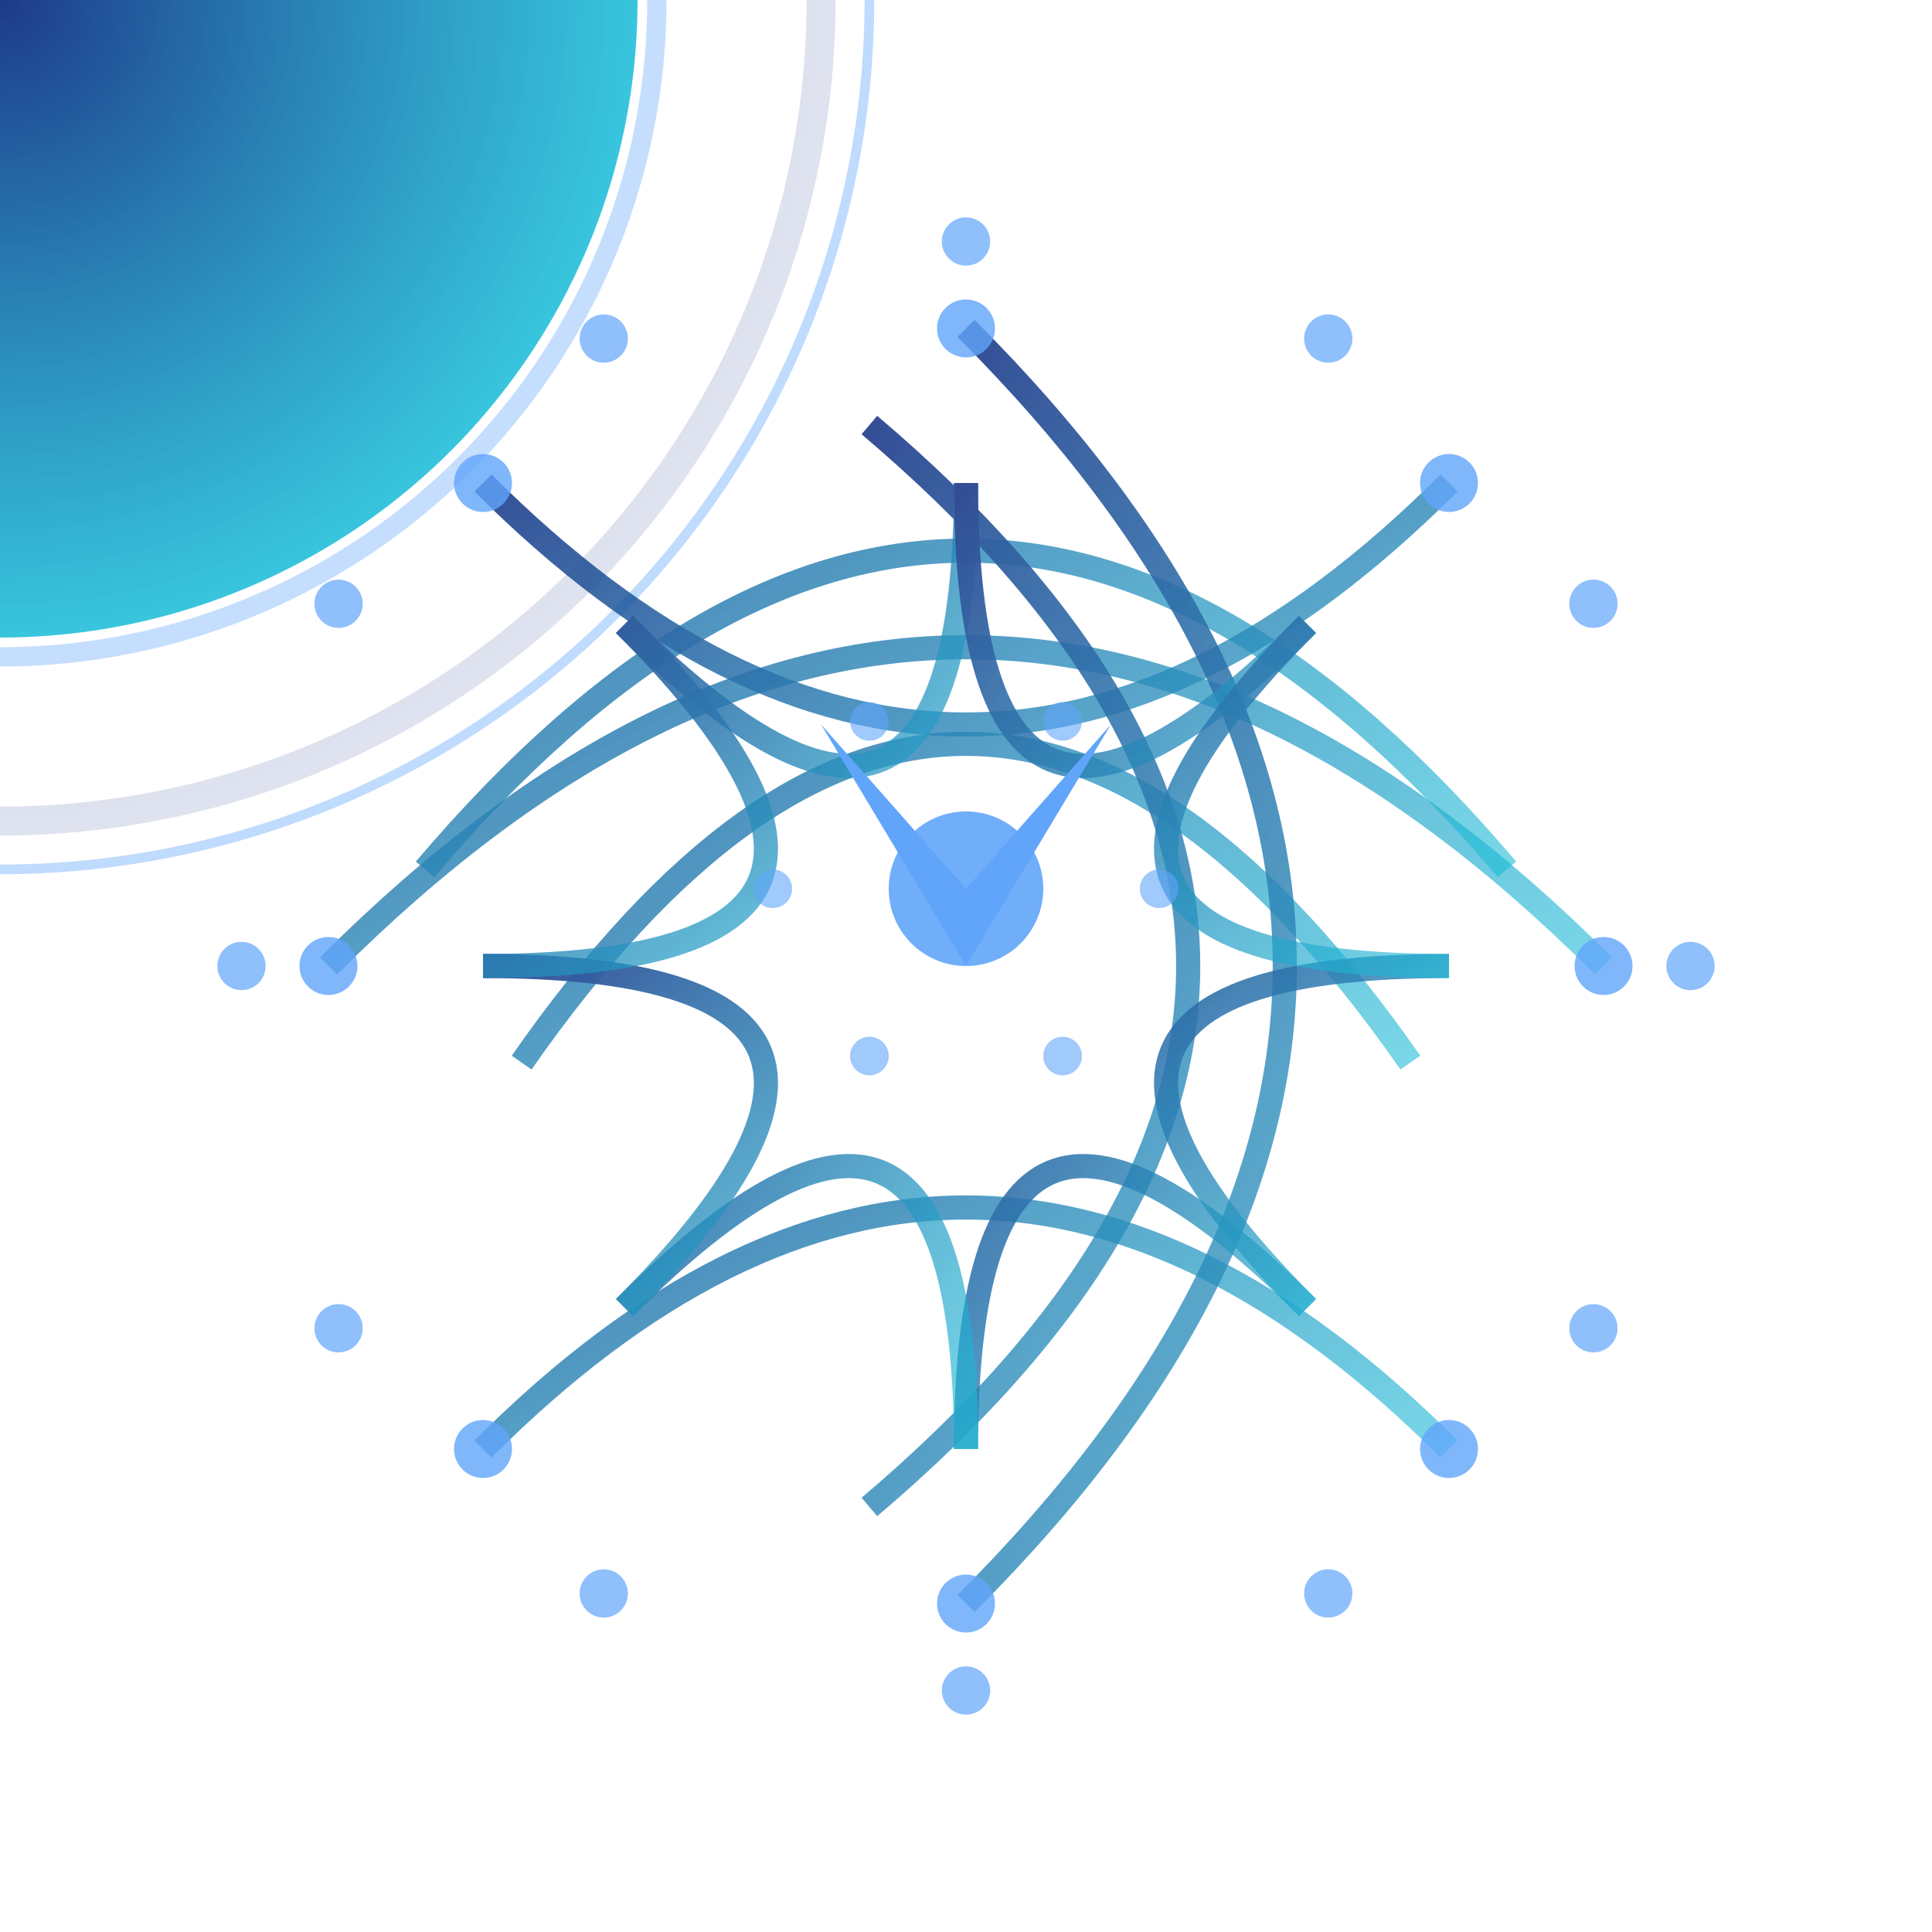 <svg baseProfile="full" height="200" version="1.1" viewBox="0 0 200 200" width="200" xmlns="http://www.w3.org/2000/svg" xmlns:ev="http://www.w3.org/2001/xml-events" xmlns:xlink="http://www.w3.org/1999/xlink"><title>Logo Arkalia-LUNA - Variante techno-mystique avancée</title><defs><radialGradient cx="50%" cy="50%" id="advancedMoonGradient-serenity" r="50%"><stop offset="0%" stop-color="#1e3a8a" stop-opacity="1.0" /><stop offset="100%" stop-color="#06b6d4" stop-opacity="0.8" /></radialGradient><radialGradient cx="50%" cy="50%" id="borderGradient-serenity" r="50%"><stop offset="0%" stop-color="#60a5fa" stop-opacity="0.8" /><stop offset="100%" stop-color="#1e3a8a" stop-opacity="0.2" /></radialGradient><filter id="mainGlow-serenity"><feGaussianBlur in="SourceGraphic" stdDeviation="2.8" /><feMerge><feMergeNode in="SourceGraphic" /><feMergeNode /><feMergeNode /></feMerge></filter><filter id="detailGlow-serenity"><feGaussianBlur in="SourceGraphic" stdDeviation="1.5" /></filter><filter id="turbulence-serenity"><feTurbulence baseFrequency="0.02" numOctaves="3" seed="1" stitchTiles="stitch" type="fractalNoise" /><feDisplacementMap in="SourceGraphic" in2="SourceGraphic" scale="8" /></filter><mask id="depthMask-serenity"><circle cx="0" cy="0" fill="white" r="45%" /></mask><linearGradient id="neuralGradient-serenity" x1="0%" x2="100%" y1="0%" y2="100%"><stop offset="0%" stop-color="#1e3a8a" stop-opacity="1.0" /><stop offset="100%" stop-color="#06b6d4" stop-opacity="0.6" /></linearGradient></defs><circle cx="0" cy="0" fill="none" filter="url(#mainGlow-serenity)" opacity="0.7" r="85" stroke="url(#borderGradient-serenity)" stroke-width="3"><animate attributeName="opacity" dur="4.0s" repeatCount="indefinite" values="0.7;0.21;0.7" /></circle><circle cx="0" cy="0" fill="none" filter="url(#detailGlow-serenity)" opacity="0.4" r="90" stroke="#60a5fa" stroke-width="1"><animate attributeName="r" dur="3.0s" repeatCount="indefinite" values="90;100;90" /></circle><circle cx="0" cy="0" fill="url(#advancedMoonGradient-serenity)" filter="url(#mainGlow-serenity)" r="66"><animate attributeName="r" dur="2.5s" repeatCount="indefinite" values="66;71.28;66" /></circle><circle cx="0" cy="0" fill="none" filter="url(#detailGlow-serenity)" opacity="0.6" r="68" stroke="#60a5fa" stroke-width="2" /><g fill="none" filter="url(#detailGlow-serenity)" opacity="0.9" stroke="url(#neuralGradient-serenity)" stroke-width="2.5"><path d="M34 100 Q100 34 166 100"><animate attributeName="stroke-dashoffset" begin="0.0s" dur="5.0s" repeatCount="indefinite" values="0;-200;0" /><animate attributeName="opacity" begin="0.0s" dur="4.0s" repeatCount="indefinite" values="0.9;0.4;0.9" /></path><path d="M44 90 Q100 24 156 90"><animate attributeName="stroke-dashoffset" begin="0.3s" dur="5.0s" repeatCount="indefinite" values="0;-200;0" /><animate attributeName="opacity" begin="0.2s" dur="4.0s" repeatCount="indefinite" values="0.9;0.4;0.9" /></path><path d="M54 110 Q100 44 146 110"><animate attributeName="stroke-dashoffset" begin="0.6s" dur="5.0s" repeatCount="indefinite" values="0;-200;0" /><animate attributeName="opacity" begin="0.4s" dur="4.0s" repeatCount="indefinite" values="0.9;0.4;0.9" /></path><path d="M50 50 Q100 100 150 50"><animate attributeName="stroke-dashoffset" begin="0.9s" dur="5.0s" repeatCount="indefinite" values="0;-200;0" /><animate attributeName="opacity" begin="0.6s" dur="4.0s" repeatCount="indefinite" values="0.9;0.4;0.9" /></path><path d="M50 150 Q100 100 150 150"><animate attributeName="stroke-dashoffset" begin="1.2s" dur="5.0s" repeatCount="indefinite" values="0;-200;0" /><animate attributeName="opacity" begin="0.8s" dur="4.0s" repeatCount="indefinite" values="0.9;0.4;0.9" /></path><path d="M100 34 Q166 100 100 166"><animate attributeName="stroke-dashoffset" begin="1.5s" dur="5.0s" repeatCount="indefinite" values="0;-200;0" /><animate attributeName="opacity" begin="1.0s" dur="4.0s" repeatCount="indefinite" values="0.9;0.4;0.9" /></path><path d="M90 44 Q156 100 90 156"><animate attributeName="stroke-dashoffset" begin="1.8s" dur="5.0s" repeatCount="indefinite" values="0;-200;0" /><animate attributeName="opacity" begin="1.2s" dur="4.0s" repeatCount="indefinite" values="0.9;0.4;0.9" /></path><path d="M150.0 100.0 Q100 100 135.355 135.355"><animate attributeName="stroke-dashoffset" begin="2.1s" dur="5.0s" repeatCount="indefinite" values="0;-200;0" /><animate attributeName="opacity" begin="1.4s" dur="4.0s" repeatCount="indefinite" values="0.9;0.4;0.9" /></path><path d="M135.355 135.355 Q100 100 100.0 150.0"><animate attributeName="stroke-dashoffset" begin="2.4s" dur="5.0s" repeatCount="indefinite" values="0;-200;0" /><animate attributeName="opacity" begin="1.6s" dur="4.0s" repeatCount="indefinite" values="0.9;0.4;0.9" /></path><path d="M100.0 150.0 Q100 100 64.645 135.355"><animate attributeName="stroke-dashoffset" begin="2.7s" dur="5.0s" repeatCount="indefinite" values="0;-200;0" /><animate attributeName="opacity" begin="1.8s" dur="4.0s" repeatCount="indefinite" values="0.9;0.4;0.9" /></path><path d="M64.645 135.355 Q100 100 50.0 100.0"><animate attributeName="stroke-dashoffset" begin="3.0s" dur="5.0s" repeatCount="indefinite" values="0;-200;0" /><animate attributeName="opacity" begin="2.0s" dur="4.0s" repeatCount="indefinite" values="0.9;0.4;0.9" /></path><path d="M50.0 100.0 Q100 100 64.645 64.645"><animate attributeName="stroke-dashoffset" begin="3.3s" dur="5.0s" repeatCount="indefinite" values="0;-200;0" /><animate attributeName="opacity" begin="2.2s" dur="4.0s" repeatCount="indefinite" values="0.9;0.4;0.9" /></path><path d="M64.645 64.645 Q100 100 100 50.0"><animate attributeName="stroke-dashoffset" begin="3.6s" dur="5.0s" repeatCount="indefinite" values="0;-200;0" /><animate attributeName="opacity" begin="2.4s" dur="4.0s" repeatCount="indefinite" values="0.9;0.4;0.9" /></path><path d="M100 50.0 Q100 100 135.355 64.645"><animate attributeName="stroke-dashoffset" begin="3.9s" dur="5.0s" repeatCount="indefinite" values="0;-200;0" /><animate attributeName="opacity" begin="2.6s" dur="4.0s" repeatCount="indefinite" values="0.9;0.4;0.9" /></path><path d="M135.355 64.645 Q100 100 150.0 100"><animate attributeName="stroke-dashoffset" begin="4.2s" dur="5.0s" repeatCount="indefinite" values="0;-200;0" /><animate attributeName="opacity" begin="2.8s" dur="4.0s" repeatCount="indefinite" values="0.9;0.4;0.9" /></path></g><circle cx="34" cy="100" fill="#60a5fa" filter="url(#detailGlow-serenity)" opacity="0.8" r="3"><animate attributeName="opacity" begin="0.0s" dur="2.0s" repeatCount="indefinite" values="0.8;1.0;0.8" /></circle><circle cx="166" cy="100" fill="#60a5fa" filter="url(#detailGlow-serenity)" opacity="0.8" r="3"><animate attributeName="opacity" begin="0.2s" dur="2.0s" repeatCount="indefinite" values="0.8;1.0;0.8" /></circle><circle cx="100" cy="34" fill="#60a5fa" filter="url(#detailGlow-serenity)" opacity="0.8" r="3"><animate attributeName="opacity" begin="0.4s" dur="2.0s" repeatCount="indefinite" values="0.8;1.0;0.8" /></circle><circle cx="100" cy="166" fill="#60a5fa" filter="url(#detailGlow-serenity)" opacity="0.8" r="3"><animate attributeName="opacity" begin="0.6s" dur="2.0s" repeatCount="indefinite" values="0.8;1.0;0.8" /></circle><circle cx="50" cy="50" fill="#60a5fa" filter="url(#detailGlow-serenity)" opacity="0.8" r="3"><animate attributeName="opacity" begin="0.8s" dur="2.0s" repeatCount="indefinite" values="0.8;1.0;0.8" /></circle><circle cx="150" cy="50" fill="#60a5fa" filter="url(#detailGlow-serenity)" opacity="0.8" r="3"><animate attributeName="opacity" begin="1.0s" dur="2.0s" repeatCount="indefinite" values="0.8;1.0;0.8" /></circle><circle cx="50" cy="150" fill="#60a5fa" filter="url(#detailGlow-serenity)" opacity="0.8" r="3"><animate attributeName="opacity" begin="1.2s" dur="2.0s" repeatCount="indefinite" values="0.8;1.0;0.8" /></circle><circle cx="150" cy="150" fill="#60a5fa" filter="url(#detailGlow-serenity)" opacity="0.8" r="3"><animate attributeName="opacity" begin="1.4s" dur="2.0s" repeatCount="indefinite" values="0.8;1.0;0.8" /></circle><g><path d="M85 75 L100 92 L115 75 L100 100 Z" fill="#60a5fa" filter="url(#mainGlow-serenity)"><animate attributeName="opacity" dur="2.0s" repeatCount="indefinite" values="0.9;1.0;0.9" /></path><circle cx="100" cy="92" fill="#60a5fa" filter="url(#mainGlow-serenity)" opacity="0.9" r="8"><animate attributeName="r" dur="2.5s" repeatCount="indefinite" values="8;12;8" /></circle><g><circle cx="120.0" cy="92.0" fill="#60a5fa" opacity="0.6" r="2"><animate attributeName="opacity" begin="0.0s" dur="3.0s" repeatCount="indefinite" values="0.6;1.0;0.6" /></circle><circle cx="110.0" cy="109.321" fill="#60a5fa" opacity="0.6" r="2"><animate attributeName="opacity" begin="0.3s" dur="3.0s" repeatCount="indefinite" values="0.6;1.0;0.6" /></circle><circle cx="90.0" cy="109.321" fill="#60a5fa" opacity="0.6" r="2"><animate attributeName="opacity" begin="0.6s" dur="3.0s" repeatCount="indefinite" values="0.6;1.0;0.6" /></circle><circle cx="80.0" cy="92.0" fill="#60a5fa" opacity="0.6" r="2"><animate attributeName="opacity" begin="0.9s" dur="3.0s" repeatCount="indefinite" values="0.6;1.0;0.6" /></circle><circle cx="90" cy="74.679" fill="#60a5fa" opacity="0.6" r="2"><animate attributeName="opacity" begin="1.2s" dur="3.0s" repeatCount="indefinite" values="0.6;1.0;0.6" /></circle><circle cx="110.0" cy="74.679" fill="#60a5fa" opacity="0.6" r="2"><animate attributeName="opacity" begin="1.5s" dur="3.0s" repeatCount="indefinite" values="0.6;1.0;0.6" /></circle></g></g><circle cx="175.0" cy="100.0" fill="#60a5fa" filter="url(#detailGlow-serenity)" opacity="0.7" r="2.5"><animate attributeName="opacity" begin="0.0s" dur="2.5s" repeatCount="indefinite" values="0.7;1.0;0.7" /><animate attributeName="cx" begin="0.0s" dur="4.0s" repeatCount="indefinite" values="175.0;179.33;175.0" /><animate attributeName="cy" begin="0.0s" dur="4.0s" repeatCount="indefinite" values="100.0;102.5;100.0" /></circle><circle cx="164.952" cy="137.5" fill="#60a5fa" filter="url(#detailGlow-serenity)" opacity="0.7" r="2.5"><animate attributeName="opacity" begin="0.2s" dur="2.5s" repeatCount="indefinite" values="0.7;1.0;0.7" /><animate attributeName="cx" begin="0.1s" dur="4.0s" repeatCount="indefinite" values="164.952;167.452;164.952" /><animate attributeName="cy" begin="0.1s" dur="4.0s" repeatCount="indefinite" values="137.5;141.83;137.5" /></circle><circle cx="137.5" cy="164.952" fill="#60a5fa" filter="url(#detailGlow-serenity)" opacity="0.7" r="2.5"><animate attributeName="opacity" begin="0.4s" dur="2.5s" repeatCount="indefinite" values="0.7;1.0;0.7" /><animate attributeName="cx" begin="0.2s" dur="4.0s" repeatCount="indefinite" values="137.5;137.5;137.5" /><animate attributeName="cy" begin="0.2s" dur="4.0s" repeatCount="indefinite" values="164.952;169.952;164.952" /></circle><circle cx="100.0" cy="175.0" fill="#60a5fa" filter="url(#detailGlow-serenity)" opacity="0.7" r="2.5"><animate attributeName="opacity" begin="0.6s" dur="2.5s" repeatCount="indefinite" values="0.7;1.0;0.7" /><animate attributeName="cx" begin="0.3s" dur="4.0s" repeatCount="indefinite" values="100.0;97.5;100.0" /><animate attributeName="cy" begin="0.3s" dur="4.0s" repeatCount="indefinite" values="175.0;179.33;175.0" /></circle><circle cx="62.5" cy="164.952" fill="#60a5fa" filter="url(#detailGlow-serenity)" opacity="0.7" r="2.5"><animate attributeName="opacity" begin="0.8s" dur="2.5s" repeatCount="indefinite" values="0.7;1.0;0.7" /><animate attributeName="cx" begin="0.4s" dur="4.0s" repeatCount="indefinite" values="62.5;58.17;62.5" /><animate attributeName="cy" begin="0.4s" dur="4.0s" repeatCount="indefinite" values="164.952;167.452;164.952" /></circle><circle cx="35.048" cy="137.5" fill="#60a5fa" filter="url(#detailGlow-serenity)" opacity="0.7" r="2.5"><animate attributeName="opacity" begin="1.0s" dur="2.5s" repeatCount="indefinite" values="0.7;1.0;0.7" /><animate attributeName="cx" begin="0.5s" dur="4.0s" repeatCount="indefinite" values="35.048;30.048;35.048" /><animate attributeName="cy" begin="0.5s" dur="4.0s" repeatCount="indefinite" values="137.5;137.5;137.5" /></circle><circle cx="25.0" cy="100" fill="#60a5fa" filter="url(#detailGlow-serenity)" opacity="0.7" r="2.5"><animate attributeName="opacity" begin="1.2s" dur="2.5s" repeatCount="indefinite" values="0.7;1.0;0.7" /><animate attributeName="cx" begin="0.6s" dur="4.0s" repeatCount="indefinite" values="25.0;20.67;25.0" /><animate attributeName="cy" begin="0.6s" dur="4.0s" repeatCount="indefinite" values="100;97.5;100" /></circle><circle cx="35.048" cy="62.5" fill="#60a5fa" filter="url(#detailGlow-serenity)" opacity="0.7" r="2.5"><animate attributeName="opacity" begin="1.4s" dur="2.5s" repeatCount="indefinite" values="0.7;1.0;0.7" /><animate attributeName="cx" begin="0.7s" dur="4.0s" repeatCount="indefinite" values="35.048;32.548;35.048" /><animate attributeName="cy" begin="0.7s" dur="4.0s" repeatCount="indefinite" values="62.5;58.17;62.5" /></circle><circle cx="62.5" cy="35.048" fill="#60a5fa" filter="url(#detailGlow-serenity)" opacity="0.7" r="2.5"><animate attributeName="opacity" begin="1.6s" dur="2.5s" repeatCount="indefinite" values="0.7;1.0;0.7" /><animate attributeName="cx" begin="0.8s" dur="4.0s" repeatCount="indefinite" values="62.5;62.5;62.5" /><animate attributeName="cy" begin="0.8s" dur="4.0s" repeatCount="indefinite" values="35.048;30.048;35.048" /></circle><circle cx="100" cy="25.0" fill="#60a5fa" filter="url(#detailGlow-serenity)" opacity="0.7" r="2.5"><animate attributeName="opacity" begin="1.8s" dur="2.5s" repeatCount="indefinite" values="0.7;1.0;0.7" /><animate attributeName="cx" begin="0.9s" dur="4.0s" repeatCount="indefinite" values="100;102.5;100" /><animate attributeName="cy" begin="0.9s" dur="4.0s" repeatCount="indefinite" values="25.0;20.67;25.0" /></circle><circle cx="137.5" cy="35.048" fill="#60a5fa" filter="url(#detailGlow-serenity)" opacity="0.7" r="2.5"><animate attributeName="opacity" begin="2.0s" dur="2.5s" repeatCount="indefinite" values="0.7;1.0;0.7" /><animate attributeName="cx" begin="1.0s" dur="4.0s" repeatCount="indefinite" values="137.5;141.83;137.5" /><animate attributeName="cy" begin="1.0s" dur="4.0s" repeatCount="indefinite" values="35.048;32.548;35.048" /></circle><circle cx="164.952" cy="62.5" fill="#60a5fa" filter="url(#detailGlow-serenity)" opacity="0.7" r="2.5"><animate attributeName="opacity" begin="2.2s" dur="2.5s" repeatCount="indefinite" values="0.7;1.0;0.7" /><animate attributeName="cx" begin="1.1s" dur="4.0s" repeatCount="indefinite" values="164.952;169.952;164.952" /><animate attributeName="cy" begin="1.1s" dur="4.0s" repeatCount="indefinite" values="62.5;62.5;62.5" /></circle></svg>